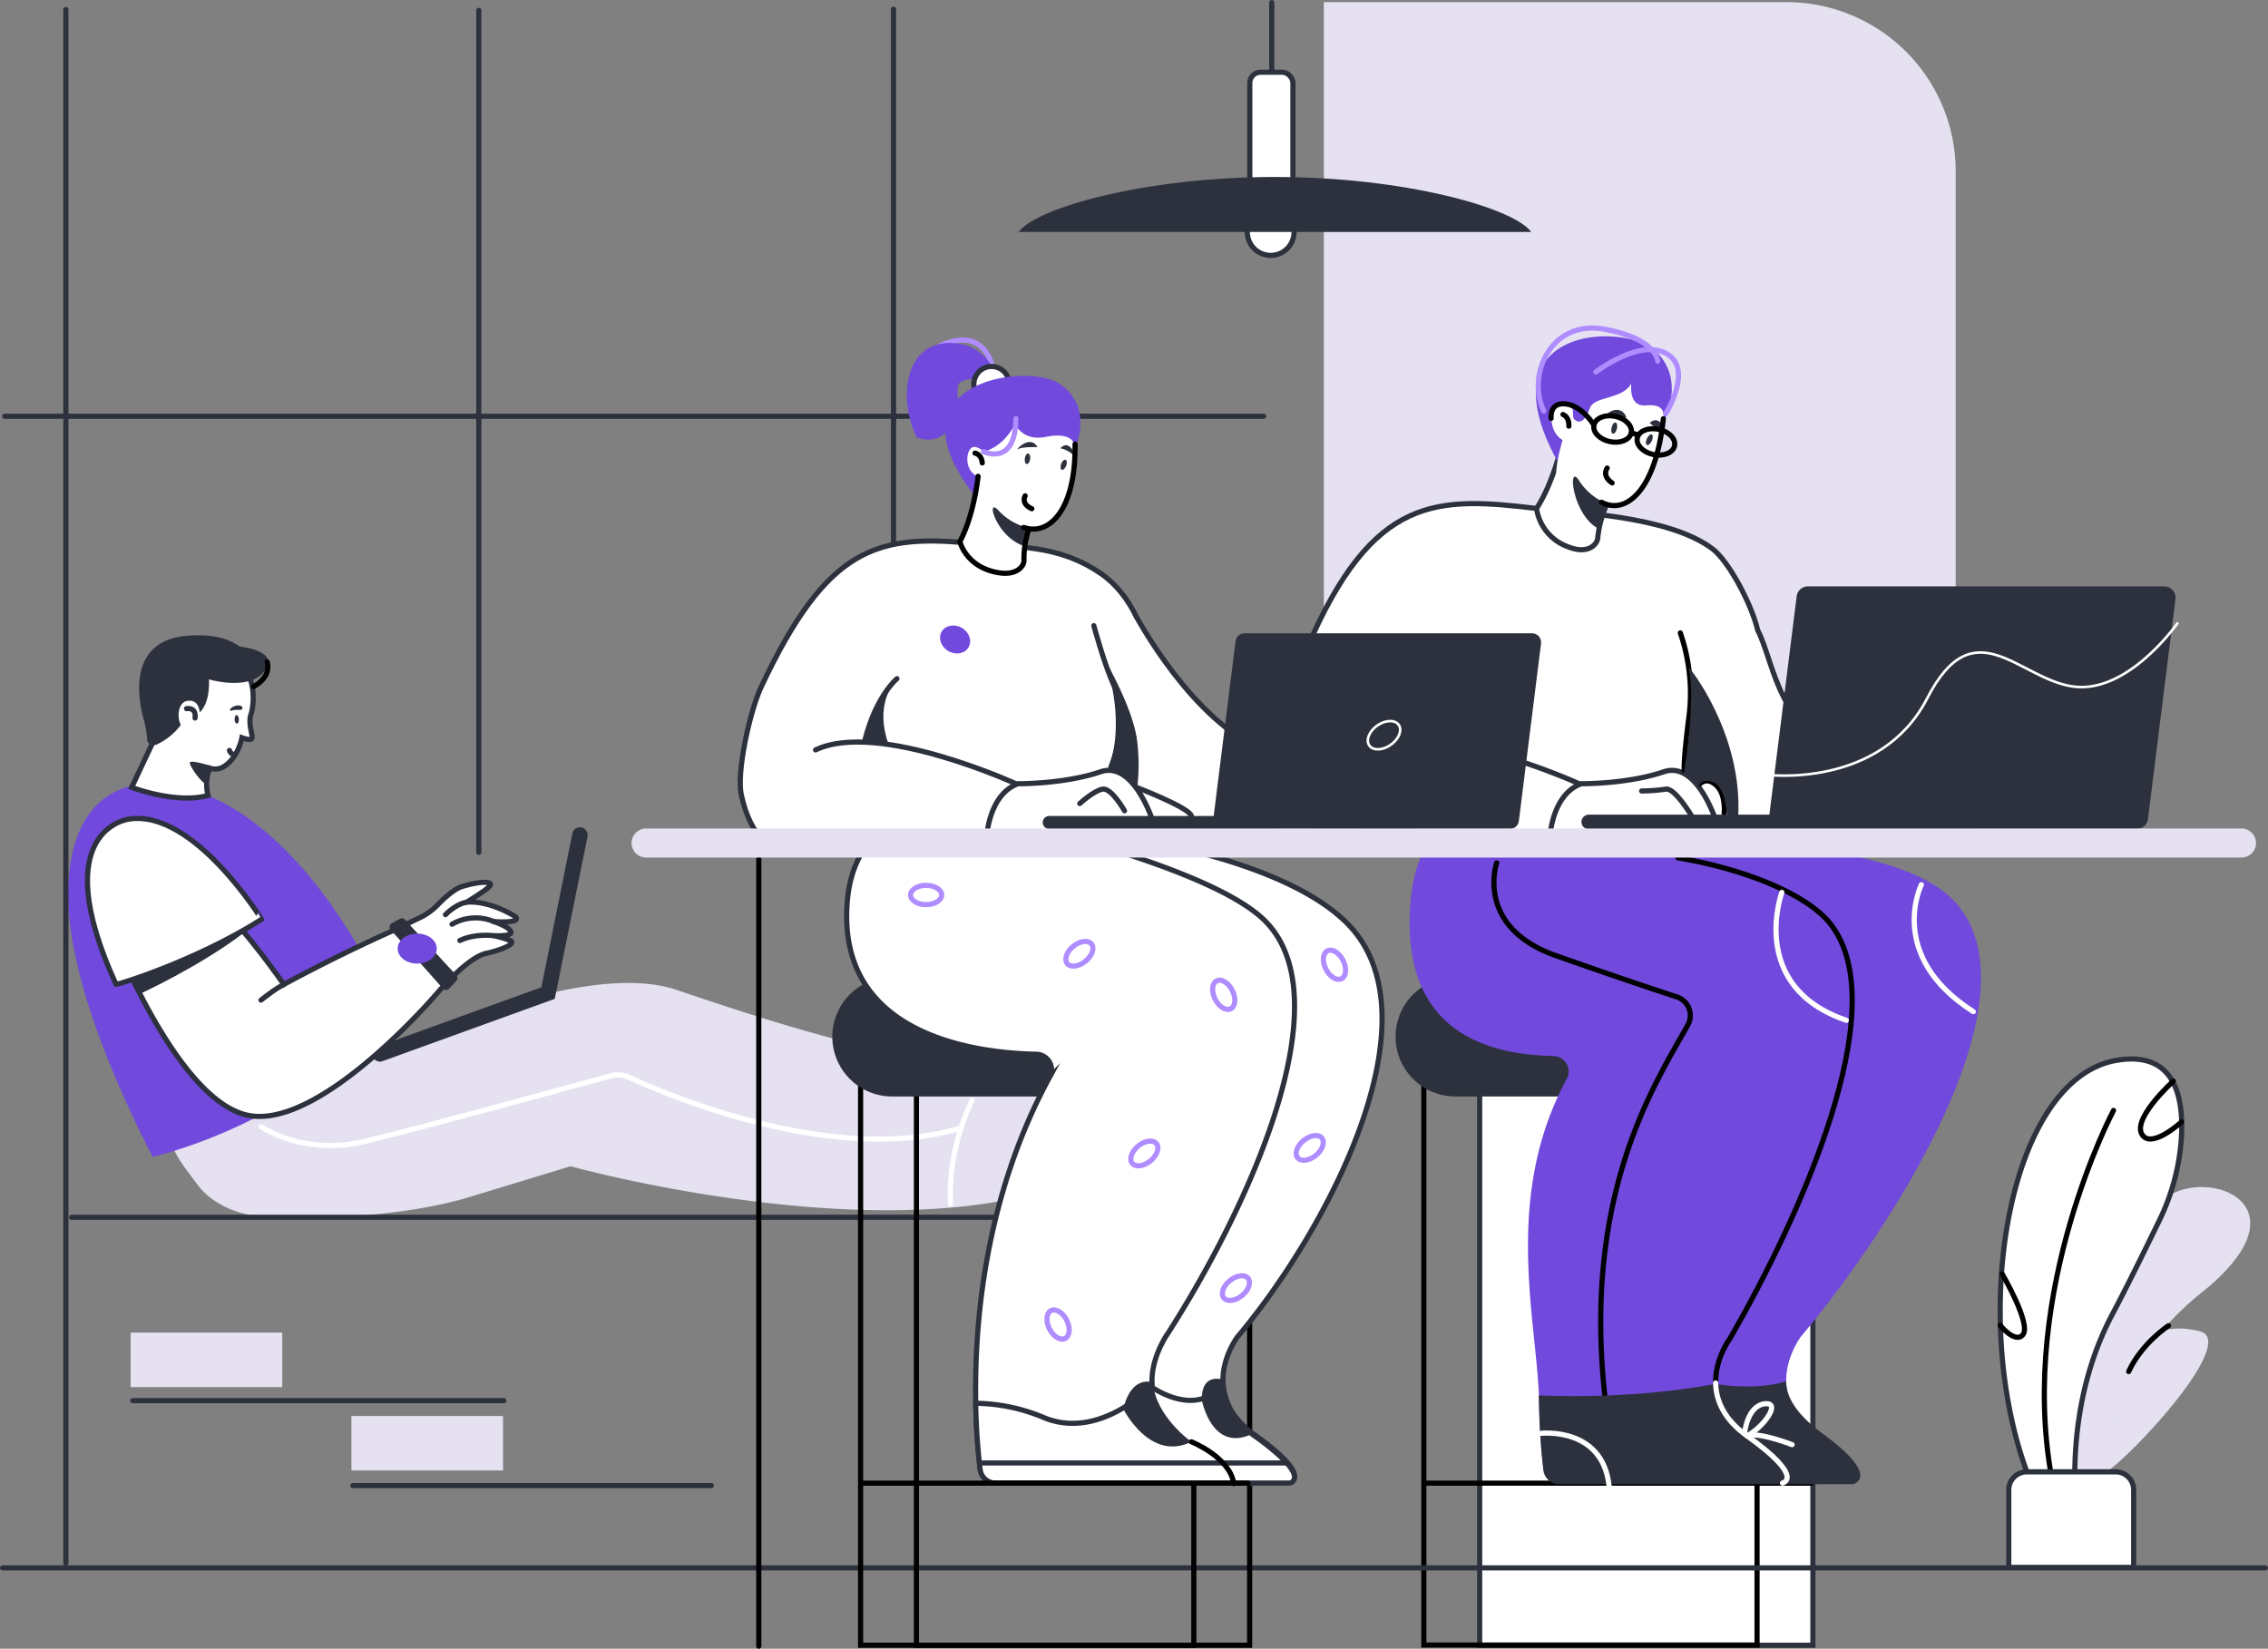 <svg xmlns="http://www.w3.org/2000/svg" viewBox="0 0 879.72 639.62"><rect x="0" y="0" width="879.72" height="639.62" fill="#808080" stroke="none"/><defs><style>.cls-1{fill:#e5e1f1;}.cls-2,.cls-7,.cls-8,.cls-9{fill:none;}.cls-2,.cls-9{stroke:#fff;}.cls-2,.cls-5,.cls-7,.cls-8{stroke-linecap:round;stroke-width:2px;}.cls-2,.cls-5,.cls-7,.cls-8,.cls-9{stroke-miterlimit:10;}.cls-3{fill:#7149dc;}.cls-4{fill:#2c313d;}.cls-5,.cls-6{fill:#fff;}.cls-5{stroke:#2c313d;}.cls-7{stroke:#000;}.cls-8{stroke:#af8cff;}</style></defs><g id="Layer_2" data-name="Layer 2"><g id="OBJECTS"><path class="cls-1" d="M420.53,396.77,389,465.82c-72.07,13.23-167.68-13.37-167.68-13.37L180.11,465c-25,7-55,7.78-72.09,7.55-9.53-.13-23.71-2.41-31.7-13.34-2.81-3.85-6.1-7.81-8.18-11.86C56,423.62,44.29,383.43,46.3,353.93c2.93-43.41,39-32.36,39-32.36,41.72,10.1,64.75,69.8,68.38,79.89a35,35,0,0,1,.52,4.93s71.54-34.83,108.3-22.34,100.69,33.36,116.18,24.28C416.19,386.33,420.53,396.77,420.53,396.77Z"/><path class="cls-2" d="M101.3,437.09s16.34,11.46,40.31,5.7c19.51-4.68,79.24-21,95.13-25.36a10.93,10.93,0,0,1,7.47.61c15.54,7.16,79.07,34,127.91,19.76"/><path class="cls-2" d="M377.12,426.82s-9.65,18-8.39,40.27"/><path class="cls-3" d="M151.76,393.37c-13.42,15.83-45.15,43-92.53,55.5-13.74-26.71-34.91-73.82-32.65-107.1,3.31-49,44-36.49,44-36.49C117.6,316.66,147.67,382,151.76,393.37Z"/><path class="cls-4" d="M147.41,411.87a3,3,0,0,1-1-5.82L210,383l12-59.62a3,3,0,0,1,5.89,1.18l-12.71,62.94-66.8,24.18A2.78,2.78,0,0,1,147.41,411.87Z"/><path class="cls-5" d="M92.51,257.1c-7-4.9-20.3-3.31-26.91,5.56-4.08,5.46-6.51,14.77-4.4,21.27L51.07,305.45s17.09,6.6,29.63,3.13A16.86,16.86,0,0,1,81.38,298a6.55,6.55,0,0,0,5.06-.38c6-3.39,7.39-11.44,7.39-11.44s3.15,1.29,3.82.35-1.56-5.72-.3-9.41S99.47,262,92.51,257.1Z"/><path class="cls-4" d="M61.45,288.07a2.41,2.41,0,0,1-4.39-1.33,31.45,31.45,0,0,0-1.21-7.17c-3.18-11.47-4.66-30.69,15.88-32.83,23.49-2.44,28.62,11.47,25.46,16.13a2.38,2.38,0,0,1-3.1.72c-3.29-1.78-12.43-5.89-22.65-3.29a2.35,2.35,0,0,0-1.73,2C69.2,266.78,67.27,279.67,61.45,288.07Z"/><path class="cls-4" d="M60.41,289A24.3,24.3,0,0,0,72.9,276.45l3.68.57s4.9-2.38,4.48-13.46c0,0,16.36,4.94,22-3.87s-15-10.32-25.69-8.86S57.16,279.8,60.41,289Z"/><path class="cls-6" d="M77.52,277.92s.55-6.62-4.63-6.06-4.35,11-.41,11.13S77.52,277.92,77.52,277.92Z"/><path class="cls-5" d="M75.65,278.56s.85-4.12-3.3-3.65"/><path class="cls-4" d="M91,279.11c0,.92.46,1.64.91,1.62s.8-.79.75-1.71-.46-1.64-.92-1.61S91,278.19,91,279.11Z"/><path class="cls-4" d="M89.59,275.75a9.13,9.13,0,0,1,3.28-.34c1.86.13,1.51-2.11-1-1.69S88.72,275.85,89.59,275.75Z"/><path class="cls-4" d="M81.85,297.14s-7.67-2.42-8.2-1.37,5.4,9.47,6.66,8.12C80.43,303.76,80.1,299.2,81.85,297.14Z"/><path class="cls-5" d="M89,291.13a2.56,2.56,0,0,0,2,1.72"/><path class="cls-5" d="M199.85,355.57S190.19,349.29,181,350c3.94-2.45,9.22-5.8,9.26-6.79.06-1.38-4.65-1.21-10.94.69-2.95.9-6.57,4.07-9.59,7.18a24.27,24.27,0,0,1-7.1,5.05c-3.5,1.66-6.64,3.19-7.08,3.54-24,10.48-45.46,22.25-45.46,22.25-21.24-30.2-34.9-40-34.9-40L41.47,357S66.8,425,95.11,432.43s75-47.75,75-47.75,11.16-13.17,18.4-14.81,11.76-4,9.37-5a47.12,47.12,0,0,0-6.47-1.9s7.57.5,6.73-1.56c-.73-1.8-5.32-3.42-6.49-3.81,0,0,0-.07,0-.07C193.36,357.67,202.5,358.14,199.85,355.57Z"/><path class="cls-5" d="M50.16,317.75S17.35,321.37,45,381.86c-.21.51,31.15-9.13,56.45-25.2C101.48,356.66,75.18,314,50.16,317.75Z"/><path class="cls-5" d="M101.23,388s5.78-4.66,8.82-6"/><path class="cls-5" d="M191.62,357.56a18.24,18.24,0,0,0-16.29,1"/><path class="cls-5" d="M191.37,363s-7-1-13,1.87"/><path class="cls-5" d="M181,350s-3.68.37-8.21,4.84"/><path class="cls-4" d="M54.15,385.64s23.45-10.73,40.54-23.85l-.51-.21S60,378.53,51.51,380.05Z"/><path class="cls-4" d="M151.5,360.67l20.33,22.88a1.61,1.61,0,0,0,2.39,0l2.77-3a1.61,1.61,0,0,0,0-2.2l-19.94-21.58a1.61,1.61,0,0,0-1.94-.33L152,358.17A1.62,1.62,0,0,0,151.5,360.67Z"/><path class="cls-3" d="M154.24,368c0,3.22,3.4,5.83,7.58,5.83s7.59-2.61,7.59-5.83-3.4-5.82-7.59-5.82S154.24,364.77,154.24,368Z"/><path class="cls-7" d="M98.35,266.36s7-3.37,5.28-9.62"/><path class="cls-1" d="M513.49.82h179.4a65.69,65.69,0,0,1,65.69,65.69V284.26a0,0,0,0,1,0,0H513.49a0,0,0,0,1,0,0V.82A0,0,0,0,1,513.49.82Z"/><rect class="cls-5" x="573.94" y="406.13" width="129.25" height="232.15"/><rect class="cls-7" x="552.28" y="405.3" width="129.25" height="232.9"/><path class="cls-4" d="M716.37,425.38H564.53a23.22,23.22,0,0,1-23.21-23.22h0A23.21,23.21,0,0,1,564.53,379H716.37a23.21,23.21,0,0,1,23.21,23.21h0A23.22,23.22,0,0,1,716.37,425.38Z"/><path class="cls-3" d="M718.76,574.89H629.2s-.07-13.79,1.18-34c2.35-37.78,9.36-97.94,30.19-132.1,0,0-89.56,7.21-83.67-59.48,1.42-16.07,7.36-25.68,15.59-31,25.92-16.84,74.38,8.76,74.38,8.76s69.41-.74,91.18,22.56c34.31,36.76-24.9,127.84-59.57,169,0,0-5.78,7.65-5.64,17.28a3,3,0,0,1,0,.42c.2,6.45,3.09,13.72,12.16,20.22C727.92,572.91,718.76,574.89,718.76,574.89Z"/><path class="cls-3" d="M689,574.89H604.65a6,6,0,0,1-6-5.32A251.82,251.82,0,0,1,597,544c0-.89-.05-1.8-.09-2.71-1.25-30.78-13.59-77.72,10.78-122.68a6,6,0,0,0-5.11-8.93c-23.39-.47-60.06-7.81-55.41-60.31,3-33.71,24.66-36.51,45.36-31,17.07,4.46,33.48,14.6,38.24,17.67a6,6,0,0,0,3,1c8.58.35,30.7,3.69,51.07,23.46,22.88,22.23.65,117.69-34,158.87,0,0,9.81,7.78,12.19,18,.13.53.22,1.07.31,1.62.82,5.76,4,12,11.94,17.66C698.15,572.91,689,574.89,689,574.89Z"/><path class="cls-5" d="M767.11,321.17s-14-25.26-48.33-30.71c-28.87-4.58-30.23-32.73-37-46-2.5-10.5-11.4-26.88-17.5-31.51-17.21-13-54.41-14.06-68.23-15.69-38.69-4.58-63.43-5.49-89.09,54.22-4.39,10.22-2.86,45-.87,54.78,7.69,38,33.4,19.94,33.4,19.94s25.13,3.27,63.49,4c37.41.71,62.16,4,91.06-7.44,0,0-37.67,14.18-41.4,0Z"/><path class="cls-5" d="M636.63,316s11.34-4.54,10.67,3.87"/><path class="cls-2" d="M636.79,257.5s6.48,10.85,3.51,22.7-10.06,32.93-7.82,45.27"/><path class="cls-5" d="M612.87,304.21s-54-24.84-78.06-13.27"/><path class="cls-5" d="M566.39,263.29s-8,6.56-12.4,23.69"/><path class="cls-5" d="M601.23,324.31s.9-16.21,12.16-20.26c0,0,17.91.16,31.9-4.62S666.8,322,666.8,322s-2.53,2.76-8.54-3.24a1.66,1.66,0,0,0-2.77,1.59l.73,3"/><path class="cls-5" d="M636.77,306.86a68.16,68.16,0,0,0,9.33-.71c3.47-.67,10,10.32,10,10.32"/><path class="cls-7" d="M650.8,332.79c24.19,4,49.9,13.54,59.42,25.92,25,32.54-12.59,114.36-39.1,160.42,0,0-5.83,7.7-5.65,17.38"/><line class="cls-7" x1="702.55" y1="575.39" x2="552.43" y2="575.39"/><path class="cls-5" d="M623.07,196.06a42.46,42.46,0,0,0-3.35,12.79c-.05,1.56-3,6.85-12,3.09A18.66,18.66,0,0,1,596,197.26c6.83-10.41,10.26-26.5,10.26-26.5"/><path class="cls-7" d="M580.56,334.76s-8.69,24.82,23,36c20.07,7.09,37.1,12.8,46.88,16a7.58,7.58,0,0,1,4.25,10.89c-12.6,22.62-41.2,65.52-32,145.58"/><path class="cls-4" d="M718.76,575.78H604.65a6.1,6.1,0,0,1-6-5.44c-.65-5.37-1.49-14.46-1.71-26.2,0-.91-.05-1.84-.09-2.77,12.52.47,23.86.25,33.51-.34A274,274,0,0,0,663,537.32c1.42-.27,2.16-.43,2.16-.43,13.23,2,22.25.63,27.66-1a3.17,3.17,0,0,1,0,.43c.2,6.6,5.27,13.4,14.34,20C730.11,573.11,718.76,575.78,718.76,575.78Z"/><path class="cls-2" d="M665.47,536.51c.12,6.53,3,14,12.19,20.54,22.88,16.35,13.73,18.31,13.73,18.31"/><path class="cls-2" d="M691.16,346.19s-13.43,36.57,25,49.63"/><path class="cls-2" d="M745.27,343.21s-13.81,27.61,20.15,49.25"/><path class="cls-3" d="M645.82,162.41s7.95-15.23-3.69-26.27c-4.12-3.92-13.79-6.35-23.24-5.49-17.22,1.58-33.71,14.13-14.57,48.71Z"/><path class="cls-6" d="M638.49,157.27c6.11-.53,8.33,1.84,6,9.12-1.53,4.7-1.54,6-3.21,13.45-3.57,15.9-16.64,20.8-26.88,9.87-3-3.14-8.5,4.37-9.82,1.51-3.33-7.22,1.88-24.79,8-36.53,6.23-12,21.23-11.87,21.23-11.87S629.21,158.08,638.49,157.27Z"/><path class="cls-4" d="M640.67,171.12c-.54,1.11-1.38,1.77-1.88,1.48s-.48-1.43.06-2.54,1.38-1.77,1.88-1.48S641.2,170,640.67,171.12Z"/><path class="cls-4" d="M627.17,166.26c-.27,1.21-.95,2.11-1.53,2s-.81-1.14-.54-2.35.95-2.11,1.53-2S627.44,165.06,627.17,166.26Z"/><path class="cls-4" d="M623.28,195.35a22.65,22.65,0,0,1-10.84-9c-4.56-7-2.58,13.56,7.64,18.79A27.86,27.86,0,0,1,623.28,195.35Z"/><path class="cls-4" d="M639.89,164.09a48,48,0,0,0,4.67,3.55C647.29,169.41,644.19,159.94,639.89,164.09Z"/><path class="cls-4" d="M630.91,162s-7,.1-7.6-.22C621.65,160.87,628.58,155.87,630.91,162Z"/><path class="cls-6" d="M611.73,165.2s-.33-7.5-4.22-8.22c-7.86-1.47-7.5,12.68.64,14.54S611.73,165.2,611.73,165.2Z"/><path class="cls-7" d="M608.53,165.34s.36-3.4-2.28-4.53"/><path class="cls-3" d="M610.31,162.3s3.33,4.67,6.39-4c1.65-4.66,12.52-3.31,15.92-9.3C644.7,127.76,607.13,140.47,610.31,162.3Z"/><path class="cls-7" d="M645.19,162.44c-2.86,27.39-14.35,37.61-24,32.39"/><path class="cls-7" d="M623.39,181.58s-2.24,3,1.93,5.78"/><path class="cls-8" d="M619,144.34s17.84-13.88,28.33-6.56c9.07,6.33-1.24,22.76-1.24,22.76"/><path class="cls-8" d="M643,140.14s-.24-8.74-20.77-12.45-30.18,17.48-23.42,31.78"/><path class="cls-7" d="M618.27,164.93c-.57,2.7,2.21,5.57,6.21,6.4s7.68-.69,8.25-3.39-2.22-5.57-6.21-6.41S618.83,162.22,618.27,164.93Z"/><path class="cls-7" d="M635.08,169.93c-.56,2.7,2.22,5.57,6.21,6.4s7.69-.68,8.25-3.39-2.22-5.57-6.21-6.4S635.65,167.22,635.08,169.93Z"/><path class="cls-7" d="M601.65,162.3s-.8-6.39,5.73-5.59,10.89,8.22,10.89,8.22"/><line class="cls-7" x1="632.73" y1="167.94" x2="635.41" y2="168.71"/><path class="cls-7" d="M651.77,245.54a71.93,71.93,0,0,1,3.38,32.28c-2.3,17.89-1.85,21.2-1.85,21.2"/><path class="cls-7" d="M659.34,304.12s2.62-3,6.44.6,3,10.87,3,10.87"/><path class="cls-2" d="M597.74,556.06s23.9-2.7,26.39,20.37"/><path class="cls-2" d="M677.66,557.05c6.67-3.59,13.5-13.37,6.72-12.43s-7.72,11.55-7.72,11.55"/><path class="cls-2" d="M695.12,560.46s-11.92-4.66-16.82-3.62"/><path class="cls-4" d="M655,259c-.26-1.11,21.1,25.51,19.21,57.94l-4.26.95s-.16-12-5.13-14.28-6.1,1.77-6.1,1.77l-5.62-5S658,272,655,259Z"/><path class="cls-4" d="M690.59,321.6H828.8a4.38,4.38,0,0,0,4.35-3.84l10.67-85.34a4.39,4.39,0,0,0-4.36-4.93H701.26a4.39,4.39,0,0,0-4.36,3.84l-10.67,85.34A4.39,4.39,0,0,0,690.59,321.6Z"/><path class="cls-4" d="M711.59,316.05H616.25a2.82,2.82,0,0,0-2.82,2.82h0a2.83,2.83,0,0,0,2.82,2.83h95.34a2.83,2.83,0,0,0,2.82-2.83h0A2.82,2.82,0,0,0,711.59,316.05Z"/><path class="cls-9" d="M685.3,300.58s44.06,5.66,62.24-29.69,35.46-7.5,56.57-4.55c21.43,3,40.7-24.83,40.7-24.83"/><path class="cls-5" d="M483.81,90a9.07,9.07,0,1,0,9.07-9.06A9.07,9.07,0,0,0,483.81,90Z"/><line class="cls-5" x1="493.29" y1="81.03" x2="493.29" y2="1"/><rect class="cls-5" x="484.77" y="28.02" width="16.74" height="46.71" rx="4.17"/><path class="cls-4" d="M593.92,90H395.13c6.52-9.19,48.52-21.34,99.38-21.34S587.4,80.81,593.92,90Z"/><rect class="cls-1" x="50.66" y="516.98" width="58.81" height="21.14"/><rect class="cls-1" x="136.31" y="549.34" width="58.81" height="21.14"/><line class="cls-5" x1="51.49" y1="543.37" x2="195.42" y2="543.37"/><line class="cls-5" x1="136.87" y1="576.33" x2="275.93" y2="576.33"/><path class="cls-1" d="M831.74,520.35s6.47-7.76,21.57-3.88-27.17,49.17-36.66,54.78S819.23,535,831.74,520.35Z"/><path class="cls-1" d="M853.88,501.54c-40.28,32.22-37.6,73.56-37.6,73.56a46.06,46.06,0,0,1-11.18,7.46c-1.13-17-.13-45.56,14.23-72.65,6.49-12.24,15.89-31.48,23.29-46.91-1.42,5.74,0,.12,0,.12C860.36,454,894.16,469.33,853.88,501.54Z"/><path class="cls-5" d="M846.1,441.75a85.94,85.94,0,0,1-8.66,32c-6.26,12.9-13.06,26.65-18.11,36.17C805,537,804,565.6,805.1,582.56a17,17,0,0,1-6.81,1.61c-4.62,0-7.53-2.68-9.34-5.61a21.81,21.81,0,0,1-2.76-7.54c-22.58-61.53-7-152.7,34.93-159.68C843.11,407.68,847.19,424.73,846.1,441.75Z"/><path class="cls-7" d="M843,419.42s-17.51,15.79-11.49,21.51c4.16,3.94,14.64-5.66,14.64-5.66"/><path class="cls-7" d="M775.84,514.17s5.8,7.21,8.79,3.66c3.43-4.07-8-23.57-8-23.57"/><path class="cls-7" d="M819.8,430.79s-36.94,69.61-24.15,141.6"/><path class="cls-5" d="M786.19,571h34.42a7,7,0,0,1,7,7v30.1a0,0,0,0,1,0,0H779.17a0,0,0,0,1,0,0V578A7,7,0,0,1,786.19,571Z"/><path class="cls-7" d="M841.13,514.3s-10.43,6.82-15.45,17.8"/><line class="cls-5" x1="878.72" y1="608.26" x2="1" y2="608.26"/><line class="cls-5" x1="1.83" y1="161.49" x2="490.15" y2="161.49"/><line class="cls-5" x1="25.55" y1="606.46" x2="25.55" y2="3.7"/><line class="cls-5" x1="185.72" y1="330.68" x2="185.72" y2="4.03"/><line class="cls-5" x1="346.59" y1="210.84" x2="346.59" y2="3.57"/><line class="cls-5" x1="385.39" y1="472.25" x2="27.79" y2="472.25"/><path class="cls-8" d="M385.13,143.16s-2.49-17.12-20.34-9.11"/><path class="cls-3" d="M387.8,151.57s-1.41-17.09-17.4-18.44c-20.2-1.71-22,22.41-14.8,36.55,0,0,9.37,4.39,14.42-6.3,3.24-6.86-.28-13.65,2.7-15.23,9.45-5,9.42,9.94,9.42,9.94Z"/><path class="cls-5" d="M377.78,149.55a6.85,6.85,0,1,1,6.83,6.33A6.59,6.59,0,0,1,377.78,149.55Z"/><rect class="cls-7" x="355.47" y="406.13" width="129.25" height="232.15"/><rect class="cls-7" x="333.81" y="405.3" width="129.25" height="232.96"/><path class="cls-4" d="M497.89,425.38H346.05a23.22,23.22,0,0,1-23.21-23.22h0A23.21,23.21,0,0,1,346.05,379H497.89a23.22,23.22,0,0,1,23.22,23.21h0A23.23,23.23,0,0,1,497.89,425.38Z"/><path class="cls-5" d="M500.28,574.89H410.71a203.09,203.09,0,0,1-2.26-24.17c-1.34-31.71,1.69-89.52,33.64-141.91,0,0-89.57,7.21-83.67-59.48,1.42-16.07,7.36-25.68,15.58-31,25.93-16.84,74.38,8.76,74.38,8.76s53.37,8.82,75.13,32.13C557.82,396,514.66,477.48,480,518.65c0,0-6,7.88-5.63,17.7.2,6.45,3.09,13.72,12.17,20.22C509.44,572.91,500.28,574.89,500.28,574.89Z"/><path class="cls-5" d="M473.61,574.6l-87.44.29a6,6,0,0,1-6-5.32A254.11,254.11,0,0,1,378.47,544c-.55-30.69,3.49-79.71,28.6-126A6,6,0,0,0,402,409c-23.39-.46-77.95-7.18-73.31-59.68,3-33.71,32.84-38.78,53.54-33.29,17.08,4.47,88.25,21.12,108.37,41.14,31.18,31-7.51,113.27-37.65,160.19,0,0-7.5,10.46-5.88,21.47.82,5.76,1.87,12.08,9.77,17.73C479.67,572.91,473.61,574.6,473.61,574.6Z"/><path class="cls-5" d="M548.63,322.06s-14-23-48.32-28c-28.88-4.18-52.63-42.55-59.45-54.63-3.35-6.85-7.71-12.67-13.81-16.88-17.21-11.89-34.32-10-48.14-11.54-38.69-4.18-57.94.9-83.6,55.35-4.39,9.31-9.73,33.19-7.75,42.12,7.7,34.63,33.4,18.19,33.4,18.19s25.13,3,63.49,3.64c37.41.64,62.17,3.62,91.07-6.79,0,0-37.67,12.93-41.41,0Z"/><path class="cls-3" d="M417.63,172.14s6.1-14.8-6.74-23.28c-4.55-3-14.42-4-23.69-2-16.89,3.65-31.77,17.12-8.73,45.92Z"/><path class="cls-5" d="M418.15,316s11.35-4.54,10.68,3.87"/><path class="cls-2" d="M418.31,257.5s6.48,10.85,3.52,22.7-10.06,32.93-7.82,45.27"/><path class="cls-5" d="M394.4,304.21s-54-24.84-78.07-13.27"/><path class="cls-5" d="M347.91,263.29s-8,6.56-12.4,23.69"/><path class="cls-6" d="M405.8,169.47c6-1.26,12.44-.44,10.95,6.45-1,4.44-.82,5.62-1.61,12.57-1.67,14.84-14.05,20.95-25.49,12.39-11.63-8.7-12.45-15.53-6-31.43,4.77-11.67,10.08-4.92,10.08-4.92S396.68,171.4,405.8,169.47Z"/><path class="cls-4" d="M413.55,180.68c-.41,1.07-1.16,1.78-1.69,1.58s-.64-1.23-.24-2.3,1.16-1.79,1.69-1.59S414,179.6,413.55,180.68Z"/><path class="cls-4" d="M399.59,178c-.13,1.13-.7,2-1.28,2s-.94-.93-.81-2.06.7-2,1.27-2S399.72,176.9,399.59,178Z"/><path class="cls-6" d="M399.15,204.83a18.21,18.21,0,0,0-1.72,13s-.78,11.85-8.16,21.73a5.13,5.13,0,0,1-8.55-.62c-3.85-6.82-9.21-18.41-8.1-28.53,0,0,5.73-14.41,6.84-24C379.46,186.46,398.14,203.15,399.15,204.83Z"/><path class="cls-4" d="M399.15,204.83a22.58,22.58,0,0,1-11.81-6.75c-5.34-5.74-.89,10.31,9.85,13.73C397.19,211.81,397.08,209.15,399.15,204.83Z"/><path class="cls-4" d="M411.3,173.92a10.1,10.1,0,0,1,5,2.61C418.15,178.54,415.08,169.61,411.3,173.92Z"/><path class="cls-4" d="M402.43,173.46s-6-.21-7.56.78S399.4,168.18,402.43,173.46Z"/><path class="cls-6" d="M384.15,179.05s-2.06-5-5.93-5.66-5.17,11.2,3.13,11.84S384.15,179.05,384.15,179.05Z"/><path class="cls-7" d="M381,179.59s-.05-3.11-2.8-3.8"/><path class="cls-3" d="M381.51,175.21s9-1.47,13.77-14.18S375.79,155.88,381.51,175.21Z"/><path class="cls-7" d="M399,205.5a36.2,36.2,0,0,0-1.82,12c.13,1.42-2.2,6.59-11.55,4.35-11.27-2.7-13.3-11.77-13.3-11.77,5.55-10.3,7.06-25.29,7.06-25.29"/><path class="cls-7" d="M417,172.24c.38,25.14-9.81,35.87-19.94,32.38"/><path class="cls-7" d="M397.64,192.36s-1.87,3,2.59,5"/><path class="cls-5" d="M382.76,324.31s.9-16.21,12.15-20.26c0,0,17.92.16,31.91-4.62S448.32,322,448.32,322s-2.53,2.76-8.53-3.24a1.67,1.67,0,0,0-2.78,1.59l.73,3"/><path class="cls-5" d="M418.82,311.75s5.34-4.94,8.81-5.6,8.56,8.4,8.56,8.4"/><path class="cls-4" d="M474.15,321.61H585.62a3.55,3.55,0,0,0,3.52-3.1l8.6-68.83a3.55,3.55,0,0,0-3.52-4H482.76a3.54,3.54,0,0,0-3.52,3.11l-8.6,68.82A3.53,3.53,0,0,0,474.15,321.61Z"/><path class="cls-9" d="M531.13,289.23c1.45,2.06,5.18,1.94,8.33-.28s4.53-5.68,3.08-7.74-5.18-1.94-8.33.27S529.68,287.16,531.13,289.23Z"/><rect class="cls-4" x="404.43" y="316.55" width="91.97" height="5.14" rx="2.57"/><path class="cls-5" d="M441,305.53s20.26,7.76,21.12,11"/><path class="cls-5" d="M424.28,242.73s4.18,15.58,8,23.62c6.26,13.2-1.39,31.26-1.39,31.26"/><path class="cls-8" d="M381.51,175.21s12.4,6,12.53-12.79"/><ellipse class="cls-3" cx="370.47" cy="248.09" rx="5.21" ry="6.03" transform="translate(-29.62 444.88) rotate(-60)"/><path class="cls-6" d="M378.47,544A70.12,70.12,0,0,1,405,549.54a24.32,24.32,0,0,0,3.49,1.18c16.65,4.53,31.68-7.5,36.4-11.81,1-.91,1.53-1.47,1.53-1.47s17.23,12.63,27.73-.82a1.3,1.3,0,0,1,.26-.27c.2,6.45,3.09,13.72,12.17,20.22,22.9,16.34,13.74,18.32,13.74,18.32H386.17a6,6,0,0,1-6-5.32A254.11,254.11,0,0,1,378.47,544"/><path class="cls-5" d="M378.47,544.41A70.12,70.12,0,0,1,405,550a24.32,24.32,0,0,0,3.49,1.18c16.65,4.53,31.68-7.5,36.4-11.81,1-.91,1.53-1.47,1.53-1.47s17.23,12.63,27.73-.82a1.3,1.3,0,0,1,.26-.27c.2,6.45,3.09,13.72,12.17,20.21,22.9,16.35,13.74,18.33,13.74,18.33H386.17a6,6,0,0,1-6-5.32,254.34,254.34,0,0,1-1.72-25.61"/><line class="cls-7" x1="484.07" y1="575.39" x2="333.95" y2="575.39"/><path class="cls-4" d="M435.72,546.59s10.25,20.72,26.41,12.75c0,0-13.8-9.61-15-23.05C447.17,536.29,438.85,533.18,435.72,546.59Z"/><path class="cls-4" d="M466.19,543.25s3.8,20.22,19.21,13.18c0,0-8.64-6.21-10.34-21C475.06,535.45,465.86,531.74,466.19,543.25Z"/><path class="cls-8" d="M365.27,347.21c0,2.07-2.71,3.74-6.06,3.74s-6-1.67-6-3.74,2.71-3.74,6-3.74S365.27,345.15,365.27,347.21Z"/><ellipse class="cls-8" cx="474.66" cy="385.96" rx="3.74" ry="6.05" transform="translate(-122.8 254.4) rotate(-26.7)"/><path class="cls-8" d="M520.35,379.69c-1.85.93-4.56-.74-6.06-3.72s-1.23-6.16.62-7.09,4.55.74,6.06,3.73S522.19,378.77,520.35,379.69Z"/><path class="cls-8" d="M413.12,519.25c-1.84.93-4.56-.74-6.06-3.73s-1.22-6.16.62-7.08,4.56.74,6.06,3.72S415,518.32,413.12,519.25Z"/><ellipse class="cls-8" cx="418.67" cy="370" rx="6.05" ry="3.74" transform="translate(-139.58 346.73) rotate(-39.08)"/><path class="cls-8" d="M484.1,495.9c1.3,1.6.26,4.61-2.34,6.72s-5.75,2.51-7.05.91-.26-4.61,2.34-6.72S482.8,494.3,484.1,495.9Z"/><path class="cls-8" d="M512.73,441.52c1.3,1.61.25,4.61-2.34,6.72s-5.75,2.52-7.06.92-.25-4.61,2.35-6.72S511.43,439.92,512.73,441.52Z"/><path class="cls-8" d="M448.56,443.67c1.31,1.6.26,4.61-2.34,6.72s-5.75,2.51-7.05.91-.25-4.61,2.34-6.72S447.26,442.07,448.56,443.67Z"/><line class="cls-5" x1="380.46" y1="567.56" x2="498.64" y2="567.56"/><path class="cls-4" d="M428.54,255.94s11.33,19.25,12.62,32.19a75,75,0,0,1,0,17s-6.89-7.14-11.43-6.68C429.73,298.48,437.39,282.85,428.54,255.94Z"/><path class="cls-4" d="M345.61,266.83s-5.85,7.85-1.1,21.55l-9.12-.2S337.11,274.08,345.61,266.83Z"/><path class="cls-7" d="M462.13,559.34s15,6,16.42,16.23"/><line class="cls-7" x1="294.32" y1="333.26" x2="294.32" y2="638.62"/><path class="cls-1" d="M869.43,332.69H250.61a5.64,5.64,0,0,1-5.64-5.63h0a5.64,5.64,0,0,1,5.64-5.64H869.43a5.63,5.63,0,0,1,5.64,5.64h0A5.63,5.63,0,0,1,869.43,332.69Z"/></g></g></svg>